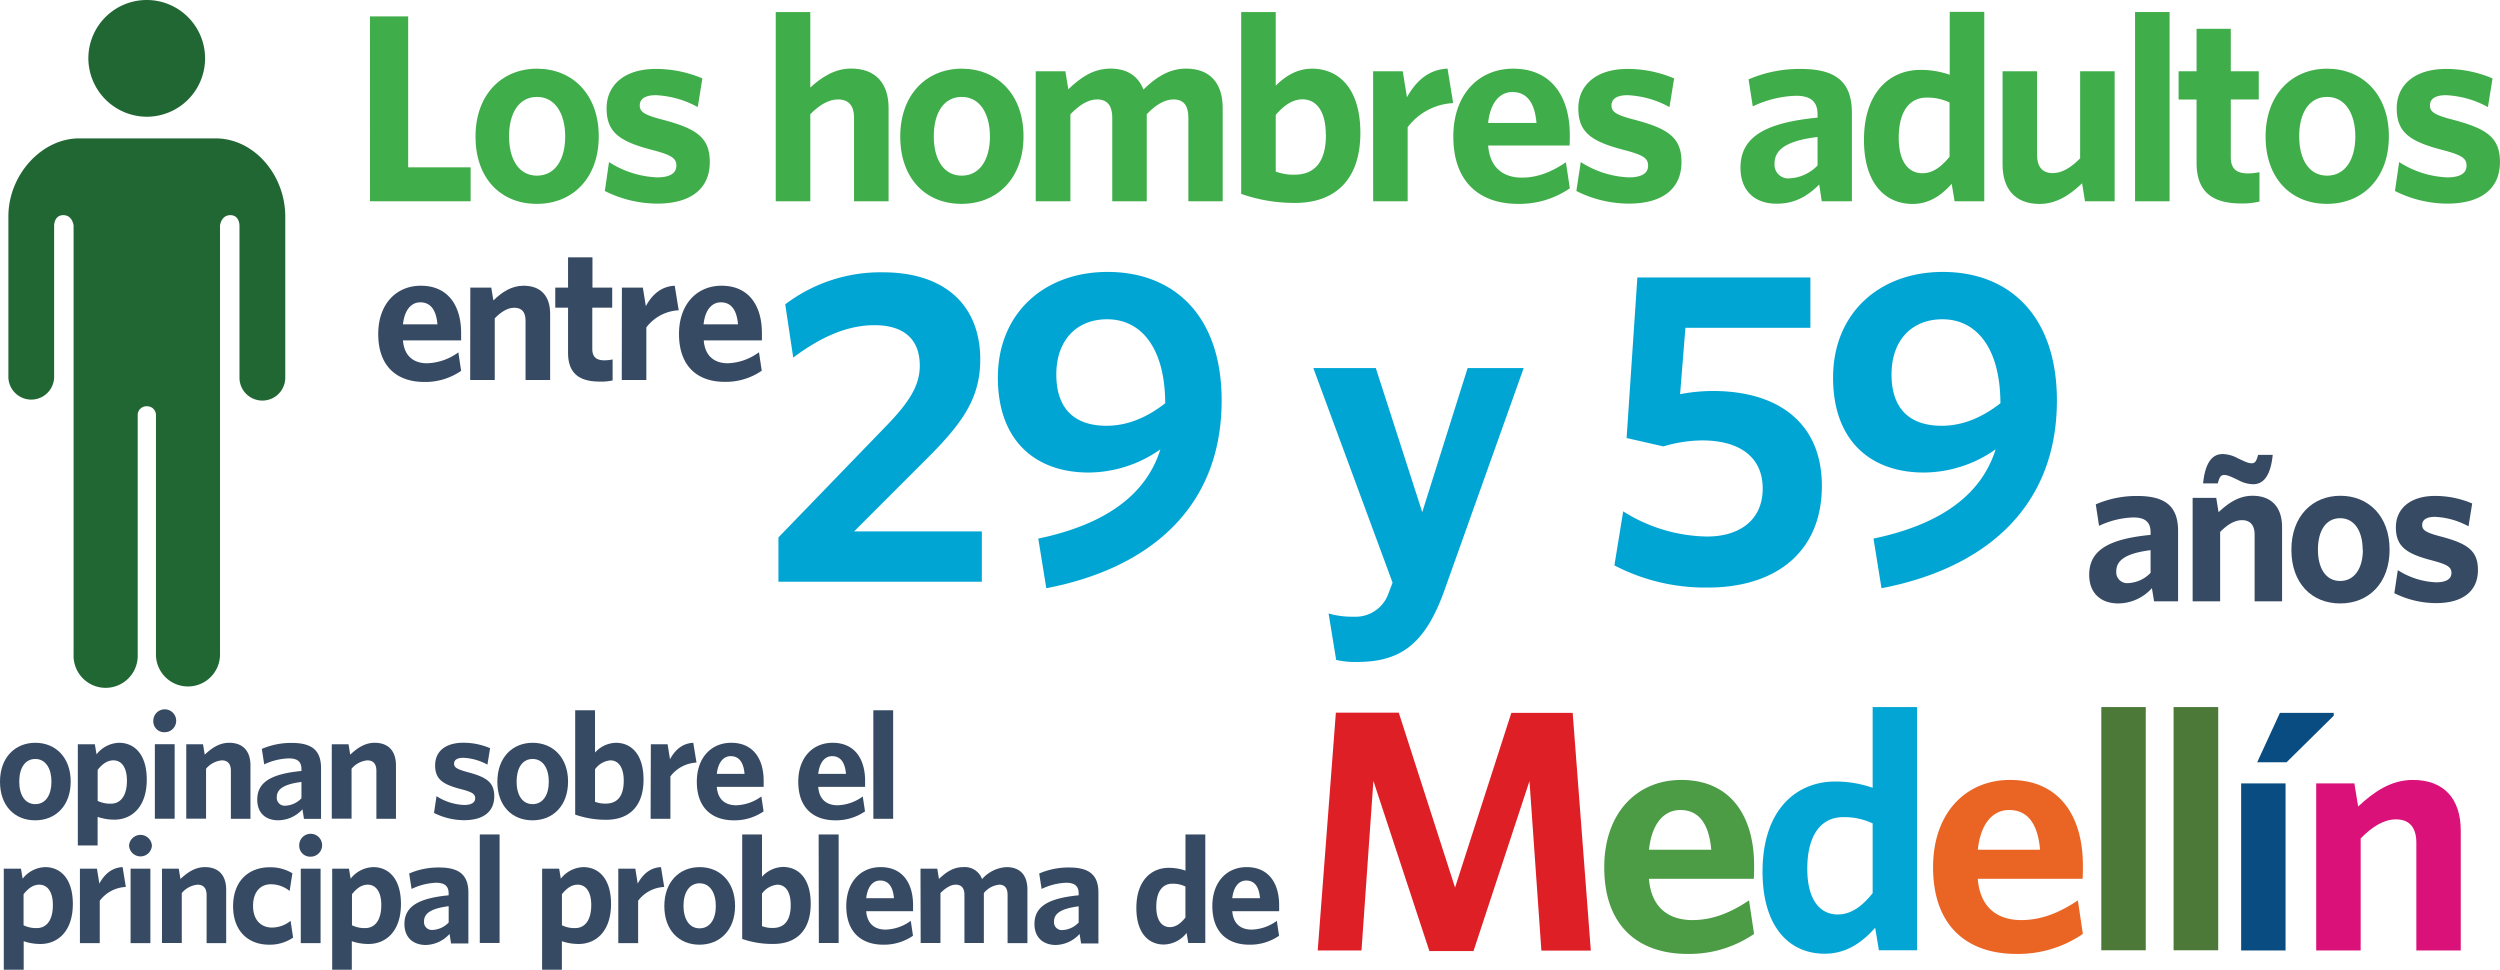 <svg xmlns="http://www.w3.org/2000/svg" viewBox="0 0 596.2 231.27"><title>Asset 4</title><g id="Layer_2" data-name="Layer 2"><g id="Capa_1" data-name="Capa 1"><path d="M90.2,79.65c0-7.18,4.34-11.51,10.16-11.51,6.68,0,9.61,5,9.61,11.26,0,.54,0,1.2,0,1.78H96.1c.29,3.67,2.48,5.45,5.74,5.45a13.2,13.2,0,0,0,7.47-2.6l.66,4.41a15,15,0,0,1-8.79,2.65C94.87,91.09,90.2,87.58,90.2,79.65Zm14.12-2.31c-.29-3.38-1.61-5.24-4.09-5.24-2.1,0-3.75,1.73-4.13,5.24Z" style="fill:#374a63"/><path d="M112.16,68.59h5l.5,3.06c2.06-2,4.33-3.51,7.22-3.51,4.13,0,6.32,2.51,6.32,6.68V90.63h-5.87V76.39c0-1.81-.78-3-2.68-3-1.61,0-3.18,1-4.66,2.52V90.63h-5.86Z" style="fill:#374a63"/><path d="M135.47,84.15V73.38h-3.05V68.59h3.05V61.37h5.82v7.22H146v4.79h-4.75V83.2c0,1.78.83,2.73,2.85,2.73a10,10,0,0,0,2-.21v5A11.78,11.78,0,0,1,143,91C138.53,91,135.47,89.35,135.47,84.15Z" style="fill:#374a63"/><path d="M148.31,68.59h5l.71,4.42c1.4-2.56,3.5-4.71,6.89-4.87l.95,5.86a10.3,10.3,0,0,0-7.72,4.08V90.63h-5.86Z" style="fill:#374a63"/><path d="M161.93,79.65c0-7.18,4.33-11.51,10.15-11.51,6.69,0,9.62,5,9.62,11.26,0,.54,0,1.2,0,1.78H167.83c.29,3.67,2.48,5.45,5.74,5.45A13.23,13.23,0,0,0,181,84l.66,4.41a15.06,15.06,0,0,1-8.79,2.65C166.59,91.09,161.93,87.58,161.93,79.65ZM176,77.34c-.29-3.38-1.61-5.24-4.08-5.24-2.11,0-3.76,1.73-4.13,5.24Z" style="fill:#374a63"/><path d="M327.53,186.23l-2.84,40.43H314.25l4.33-56.7h15L347,211.67,360.43,170h14.62l4.33,56.7H367.59l-2.84-40.43L351.4,226.81H340.88Z" style="fill:#de1f26"/><path d="M382.58,206.82c0-13,7.84-20.82,18.35-20.82,12.09,0,17.39,9,17.39,20.37,0,1,0,2.16-.08,3.21h-25c.52,6.64,4.48,9.84,10.37,9.84,4.85,0,9.18-1.79,13.5-4.7l1.2,8a27.32,27.32,0,0,1-15.89,4.77C391,227.48,382.58,221.14,382.58,206.82Zm25.52-4.18c-.53-6.12-2.91-9.47-7.39-9.47-3.8,0-6.79,3.13-7.46,9.47Z" style="fill:#4c9b45"/><path d="M420.33,207.86c0-14.92,8.21-21.48,17.31-21.48a27,27,0,0,1,8.95,1.49V168.62h10.59v58h-9.1l-.89-5.37c-2.84,3.21-6.64,6.19-12,6.19C426.9,227.48,420.33,221.29,420.33,207.86ZM446.59,213V196.37a15.56,15.56,0,0,0-7.09-1.49c-4.92,0-8.5,3.88-8.5,12.31,0,7.46,3.06,10.89,7.24,10.89C441.52,218.08,444.13,216.07,446.59,213Z" style="fill:#03a5d4"/><path d="M461,206.82c0-13,7.83-20.82,18.35-20.82,12.09,0,17.38,9,17.38,20.37,0,1,0,2.16-.07,3.21h-25c.52,6.64,4.47,9.84,10.37,9.84,4.85,0,9.17-1.79,13.5-4.7l1.19,8a27.29,27.29,0,0,1-15.89,4.77C469.42,227.48,461,221.14,461,206.82Zm25.51-4.18c-.52-6.12-2.91-9.47-7.38-9.47-3.81,0-6.79,3.13-7.46,9.47Z" style="fill:#ea6524"/><path d="M501.12,168.62h10.6v58h-10.6Z" style="fill:#4c7838"/><path d="M518.36,168.62H529v58H518.36Z" style="fill:#4c7838"/><path d="M534.47,186.82h10.59v39.84H534.47ZM543.72,170h12.83v.68l-11.26,11.11h-7Z" style="fill:#094c81"/><path d="M552.37,186.82h9.1l.9,5.52c3.73-3.5,7.83-6.34,13.06-6.34,7.46,0,11.41,4.55,11.41,12.09v28.57H576.25V200.92c0-3.28-1.42-5.52-4.85-5.52-2.91,0-5.75,1.79-8.43,4.55v26.71h-10.6Z" style="fill:#da1179"/><path d="M88.23,3.91h9.11v36h14.9V48h-24Z" style="fill:#3fad49"/><path d="M113.4,32.56c0-10,6.26-16.18,14.67-16.18s14.72,6.09,14.72,16.12S136.53,48.62,128,48.62,113.4,42.59,113.4,32.56Zm21.39,0c0-5.51-2.43-9.45-6.72-9.45s-6.67,3.82-6.67,9.39,2.38,9.39,6.67,9.39S134.79,38.07,134.79,32.56Z" style="fill:#3fad49"/><path d="M144.24,45.55l1-6.9a22.87,22.87,0,0,0,11.48,3.65c3.07,0,4.58-1,4.58-2.78s-1.1-2.55-5.8-3.77c-7.65-2-10.84-4.12-10.84-9.92,0-5.56,4.29-9.39,11.71-9.39a28.25,28.25,0,0,1,11.13,2.26l-1.1,6.84a22.76,22.76,0,0,0-10-2.84c-2.61,0-3.83.93-3.83,2.44s1,2.26,5.51,3.42c8.12,2.14,11.19,4.29,11.19,10.09,0,6.32-4.46,9.91-12.58,9.91A28.08,28.08,0,0,1,144.24,45.55Z" style="fill:#3fad49"/><path d="M185,2.87h8.24v18c2.6-2.37,5.74-4.52,9.74-4.52,5.85,0,8.93,3.54,8.93,9.39V48h-8.24V28c0-2.55-1.1-4.29-3.82-4.29-2.27,0-4.53,1.39-6.61,3.53V48H185Z" style="fill:#3fad49"/><path d="M214.69,32.56c0-10,6.26-16.18,14.67-16.18s14.73,6.09,14.73,16.12-6.27,16.12-14.79,16.12S214.69,42.59,214.69,32.56Zm21.39,0c0-5.51-2.43-9.45-6.72-9.45s-6.67,3.82-6.67,9.39,2.38,9.39,6.67,9.39S236.08,38.07,236.08,32.56Z" style="fill:#3fad49"/><path d="M247,17h7.07l.7,4.29c2.9-2.78,5.92-4.93,10.09-4.93s6.67,2,7.83,5c2.78-2.79,6.09-5,10.14-5,5.8,0,8.76,3.54,8.76,9.39V48H283.4V28c0-2.55-.93-4.29-3.54-4.29-2.2,0-4.35,1.39-6.38,3.53V48h-8.23V28c0-2.55-1-4.29-3.6-4.29-2.2,0-4.29,1.39-6.38,3.53V48H247Z" style="fill:#3fad49"/><path d="M296,46.24V2.87h8.24V20.44c2-2,4.81-4.06,8.64-4.06,6.49,0,11.54,4.81,11.54,15.31,0,11.36-6.21,16.7-15.54,16.7A38.23,38.23,0,0,1,296,46.24Zm20.18-14.09c0-5.8-2.37-8.46-5.56-8.46-2.44,0-4.53,1.56-6.38,3.71V40.91a11.85,11.85,0,0,0,4.46.75C313.26,41.66,316.21,38.94,316.21,32.15Z" style="fill:#3fad49"/><path d="M327.46,17h7.07l1,6.2c2-3.59,4.93-6.61,9.68-6.84l1.34,8.23a14.47,14.47,0,0,0-10.85,5.75V48h-8.23Z" style="fill:#3fad49"/><path d="M346.59,32.56c0-10.09,6.09-16.18,14.27-16.18,9.39,0,13.51,7,13.51,15.83,0,.75,0,1.68-.06,2.49H354.89c.4,5.16,3.47,7.66,8.06,7.66,3.76,0,7.13-1.39,10.49-3.66l.93,6.21A21.21,21.21,0,0,1,362,48.62C353.15,48.62,346.59,43.69,346.59,32.56Zm19.83-3.25c-.4-4.75-2.26-7.36-5.74-7.36-2.95,0-5.27,2.43-5.79,7.36Z" style="fill:#3fad49"/><path d="M375.93,45.55l1.05-6.9a22.84,22.84,0,0,0,11.48,3.65c3.07,0,4.58-1,4.58-2.78s-1.1-2.55-5.8-3.77c-7.66-2-10.84-4.12-10.84-9.92,0-5.56,4.29-9.39,11.71-9.39a28.25,28.25,0,0,1,11.13,2.26l-1.1,6.84a22.76,22.76,0,0,0-10-2.84c-2.61,0-3.83.93-3.83,2.44s1,2.26,5.51,3.42C397.91,30.7,401,32.85,401,38.65c0,6.32-4.46,9.91-12.58,9.91A28,28,0,0,1,375.93,45.55Z" style="fill:#3fad49"/><path d="M415.07,40c0-7.42,6-10.73,18.38-11.95v-.81c0-3.19-1.86-4.4-5.16-4.4A25.71,25.71,0,0,0,418,25.37l-1-6.44a30.62,30.62,0,0,1,12.41-2.49c8.17,0,12.23,2.9,12.23,10.44V48h-7.19L433.85,44c-2.55,2.55-5.62,4.58-10.09,4.58C418.55,48.62,415.07,45.55,415.07,40Zm18.38-.58V32.67c-8.29,1-10.26,3.48-10.26,6.38a3.26,3.26,0,0,0,3.59,3.48A9.88,9.88,0,0,0,433.45,39.46Z" style="fill:#3fad49"/><path d="M444.52,33.37c0-11.6,6.38-16.7,13.45-16.7a20.83,20.83,0,0,1,7,1.16v-15h8.24V48h-7.08l-.69-4.17c-2.21,2.49-5.16,4.81-9.34,4.81C449.62,48.62,444.52,43.81,444.52,33.37Zm20.41,4V24.44a12.14,12.14,0,0,0-5.51-1.16c-3.82,0-6.61,3-6.61,9.57,0,5.8,2.38,8.46,5.63,8.46C461,41.31,463,39.75,464.93,37.37Z" style="fill:#3fad49"/><path d="M477.57,39.23V17h8.23V37c0,2.55,1.11,4.29,3.72,4.29,2.26,0,4.46-1.39,6.55-3.53V17h8.23V48h-7.07l-.7-4.29c-2.84,2.73-6.09,4.93-10.15,4.93C480.59,48.62,477.57,45.08,477.57,39.23Z" style="fill:#3fad49"/><path d="M509.17,2.87h8.23V48h-8.23Z" style="fill:#3fad49"/><path d="M523.84,38.88V23.74h-4.29V17h4.29V6.87H532V17h6.67v6.72H532v13.8c0,2.5,1.16,3.83,4,3.83a13.49,13.49,0,0,0,2.84-.29v7a16.74,16.74,0,0,1-4.47.46C528.13,48.5,523.84,46.18,523.84,38.88Z" style="fill:#3fad49"/><path d="M540.3,32.56c0-10,6.27-16.18,14.67-16.18S569.7,22.47,569.7,32.5s-6.26,16.12-14.78,16.12S540.3,42.59,540.3,32.56Zm21.4,0c0-5.51-2.43-9.45-6.73-9.45s-6.66,3.82-6.66,9.39,2.37,9.39,6.66,9.39S561.7,38.07,561.7,32.56Z" style="fill:#3fad49"/><path d="M571.15,45.55l1-6.9a22.9,22.9,0,0,0,11.48,3.65c3.08,0,4.59-1,4.59-2.78s-1.11-2.55-5.8-3.77c-7.66-2-10.85-4.12-10.85-9.92,0-5.56,4.3-9.39,11.72-9.39a28.25,28.25,0,0,1,11.13,2.26l-1.1,6.84a22.76,22.76,0,0,0-10-2.84c-2.61,0-3.83.93-3.83,2.44s1,2.26,5.51,3.42c8.12,2.14,11.19,4.29,11.19,10.09,0,6.32-4.47,9.91-12.58,9.91A28,28,0,0,1,571.15,45.55Z" style="fill:#3fad49"/><path d="M0,186.42c0-5.76,3.59-9.28,8.42-9.28s8.44,3.49,8.44,9.25-3.59,9.24-8.48,9.24S0,192.17,0,186.42Zm12.27,0c0-3.16-1.39-5.42-3.85-5.42s-3.83,2.19-3.83,5.39,1.36,5.38,3.83,5.38S12.27,189.58,12.27,186.42Z" style="fill:#374a63"/><path d="M18.56,177.5h4.06l.4,2.4a7.1,7.1,0,0,1,5.36-2.76c3.69,0,6.62,2.76,6.62,8.78,0,6.62-3.66,9.55-7.72,9.55a11.87,11.87,0,0,1-4-.67v6.82H18.56Zm11.71,8.69c0-3.33-1.39-4.86-3.22-4.86-1.5,0-2.66.9-3.76,2.26V191a7,7,0,0,0,3.16.66C28.64,191.67,30.27,189.94,30.27,186.19Z" style="fill:#374a63"/><path d="M36.56,172a2.73,2.73,0,1,1,2.73,2.62A2.59,2.59,0,0,1,36.56,172Zm.37,5.48h4.72v17.77H36.93Z" style="fill:#374a63"/><path d="M44.42,177.5h4l.4,2.47c1.67-1.57,3.5-2.83,5.82-2.83,3.33,0,5.09,2,5.09,5.39v12.74H55.06V183.79c0-1.46-.63-2.46-2.16-2.46a5.56,5.56,0,0,0-3.76,2v11.91H44.42Z" style="fill:#374a63"/><path d="M61.35,190.71c0-4.26,3.43-6.15,10.54-6.85v-.47c0-1.83-1.06-2.53-3-2.53a14.74,14.74,0,0,0-5.88,1.43l-.57-3.69a17.69,17.69,0,0,1,7.12-1.43c4.69,0,7,1.66,7,6v12.11H72.49L72.13,193a7.88,7.88,0,0,1-5.79,2.62C63.35,195.63,61.35,193.87,61.35,190.71Zm10.54-.33v-3.9c-4.75.6-5.88,2-5.88,3.66a1.87,1.87,0,0,0,2.06,2A5.64,5.64,0,0,0,71.89,190.38Z" style="fill:#374a63"/><path d="M79.12,177.5h4l.4,2.47c1.67-1.57,3.5-2.83,5.83-2.83,3.32,0,5.08,2,5.08,5.39v12.74H89.76V183.79c0-1.46-.63-2.46-2.16-2.46a5.56,5.56,0,0,0-3.76,2v11.91H79.12Z" style="fill:#374a63"/><path d="M103.5,193.87l.6-4a13.08,13.08,0,0,0,6.59,2.1c1.76,0,2.63-.6,2.63-1.6s-.64-1.46-3.33-2.16c-4.39-1.13-6.22-2.36-6.22-5.69s2.46-5.39,6.72-5.39a16.18,16.18,0,0,1,6.39,1.3l-.64,3.92a13.12,13.12,0,0,0-5.75-1.63c-1.5,0-2.2.54-2.2,1.4s.6,1.3,3.16,2c4.66,1.23,6.42,2.47,6.42,5.79,0,3.63-2.56,5.69-7.21,5.69A16.14,16.14,0,0,1,103.5,193.87Z" style="fill:#374a63"/><path d="M118.61,186.42c0-5.76,3.59-9.28,8.41-9.28s8.45,3.49,8.45,9.25-3.59,9.24-8.48,9.24S118.61,192.17,118.61,186.42Zm12.27,0c0-3.16-1.39-5.42-3.86-5.42s-3.82,2.19-3.82,5.39,1.36,5.38,3.82,5.38S130.88,189.58,130.88,186.42Z" style="fill:#374a63"/><path d="M137.17,194.27V169.39h4.73v10.08a6.92,6.92,0,0,1,4.95-2.33c3.73,0,6.62,2.76,6.62,8.78,0,6.52-3.56,9.58-8.91,9.58A22.17,22.17,0,0,1,137.17,194.27Zm11.58-8.08c0-3.33-1.37-4.86-3.19-4.86a5.06,5.06,0,0,0-3.66,2.13v7.75a6.74,6.74,0,0,0,2.56.43C147.05,191.64,148.75,190.08,148.75,186.19Z" style="fill:#374a63"/><path d="M155.21,177.5h4l.57,3.56c1.13-2.06,2.83-3.79,5.55-3.92l.77,4.72a8.32,8.32,0,0,0-6.22,3.29v10.12h-4.72Z" style="fill:#374a63"/><path d="M166.18,186.42c0-5.79,3.5-9.28,8.19-9.28,5.39,0,7.75,4,7.75,9.08,0,.43,0,1,0,1.43H170.94c.23,3,2,4.39,4.63,4.39a10.64,10.64,0,0,0,6-2.1l.53,3.56a12.18,12.18,0,0,1-7.09,2.13C169.94,195.63,166.18,192.81,166.18,186.42Zm11.38-1.86c-.23-2.73-1.3-4.23-3.29-4.23-1.7,0-3,1.4-3.33,4.23Z" style="fill:#374a63"/><path d="M190.37,186.42c0-5.79,3.49-9.28,8.18-9.28,5.39,0,7.76,4,7.76,9.08,0,.43,0,1,0,1.43H195.13c.23,3,2,4.39,4.62,4.39a10.64,10.64,0,0,0,6-2.1l.54,3.56a12.18,12.18,0,0,1-7.09,2.13C194.13,195.63,190.37,192.81,190.37,186.42Zm11.38-1.86c-.23-2.73-1.3-4.23-3.3-4.23-1.69,0-3,1.4-3.32,4.23Z" style="fill:#374a63"/><path d="M208.27,169.39H213v25.88h-4.72Z" style="fill:#374a63"/><path d="M.9,207.16H5l.4,2.39a7.08,7.08,0,0,1,5.35-2.76c3.69,0,6.62,2.76,6.62,8.78,0,6.62-3.66,9.55-7.72,9.55a12.19,12.19,0,0,1-4-.66v6.81H.9Zm11.71,8.68c0-3.33-1.4-4.86-3.23-4.86-1.5,0-2.66.9-3.76,2.27v7.41a6.84,6.84,0,0,0,3.16.67C11,221.33,12.61,219.6,12.61,215.84Z" style="fill:#374a63"/><path d="M19.06,207.16h4.06l.57,3.56c1.13-2.07,2.82-3.79,5.55-3.93l.77,4.73a8.27,8.27,0,0,0-6.22,3.29v10.11H19.06Z" style="fill:#374a63"/><path d="M30.78,201.67a2.73,2.73,0,0,1,5.45,0,2.73,2.73,0,0,1-5.45,0Zm.36,5.49h4.72v17.76H31.14Z" style="fill:#374a63"/><path d="M38.63,207.16h4l.4,2.46c1.67-1.56,3.5-2.83,5.83-2.83,3.32,0,5.08,2,5.08,5.39v12.74H49.27V213.44c0-1.46-.63-2.46-2.16-2.46a5.56,5.56,0,0,0-3.76,2v11.91H38.63Z" style="fill:#374a63"/><path d="M55.59,216.14c0-6.22,3.9-9.31,8.69-9.31a10,10,0,0,1,5.45,1.43l-.66,4.22a7.09,7.09,0,0,0-4.49-1.6c-2.43,0-4.23,1.77-4.23,5.16s1.93,5.16,4.49,5.16a7.05,7.05,0,0,0,4.46-1.6l.6,4a9.86,9.86,0,0,1-5.82,1.69C59.09,225.25,55.59,221.93,55.59,216.14Z" style="fill:#374a63"/><path d="M71.36,201.67a2.73,2.73,0,1,1,2.73,2.63A2.6,2.6,0,0,1,71.36,201.67Zm.37,5.49h4.72v17.76H71.73Z" style="fill:#374a63"/><path d="M79.22,207.16h4l.4,2.39A7.1,7.1,0,0,1,89,206.79c3.69,0,6.62,2.76,6.62,8.78,0,6.62-3.66,9.55-7.72,9.55a12.14,12.14,0,0,1-4-.66v6.81H79.22Zm11.71,8.68c0-3.33-1.4-4.86-3.23-4.86-1.5,0-2.66.9-3.76,2.27v7.41a6.84,6.84,0,0,0,3.16.67C89.3,221.33,90.93,219.6,90.93,215.84Z" style="fill:#374a63"/><path d="M96.45,220.36c0-4.25,3.43-6.15,10.54-6.85v-.46c0-1.83-1.06-2.53-3-2.53A14.74,14.74,0,0,0,98.15,212l-.57-3.69a17.52,17.52,0,0,1,7.12-1.43c4.69,0,7,1.66,7,6v12.11h-4.13l-.36-2.26a7.89,7.89,0,0,1-5.79,2.63C98.45,225.29,96.45,223.52,96.45,220.36ZM107,220v-3.89c-4.75.6-5.88,2-5.88,3.66a1.87,1.87,0,0,0,2.06,2A5.64,5.64,0,0,0,107,220Z" style="fill:#374a63"/><path d="M114.42,199h4.72v25.88h-4.72Z" style="fill:#374a63"/><path d="M129.29,207.16h4.06l.39,2.39a7.11,7.11,0,0,1,5.36-2.76c3.69,0,6.62,2.76,6.62,8.78,0,6.62-3.66,9.55-7.72,9.55a12.19,12.19,0,0,1-4-.66v6.81h-4.72ZM141,215.84c0-3.33-1.4-4.86-3.23-4.86-1.5,0-2.66.9-3.76,2.27v7.41a6.84,6.84,0,0,0,3.16.67C139.37,221.33,141,219.6,141,215.84Z" style="fill:#374a63"/><path d="M147.45,207.16h4.06l.57,3.56c1.13-2.07,2.82-3.79,5.55-3.93l.77,4.73a8.27,8.27,0,0,0-6.22,3.29v10.11h-4.73Z" style="fill:#374a63"/><path d="M158.43,216.07c0-5.75,3.59-9.28,8.42-9.28s8.45,3.5,8.45,9.25-3.6,9.25-8.49,9.25S158.43,221.83,158.43,216.07Zm12.28,0c0-3.16-1.4-5.42-3.86-5.42S163,212.85,163,216s1.37,5.39,3.83,5.39S170.71,219.23,170.71,216.07Z" style="fill:#374a63"/><path d="M177,223.92V199h4.72v10.08a7,7,0,0,1,5-2.33c3.72,0,6.62,2.76,6.62,8.78,0,6.52-3.56,9.58-8.92,9.58A21.86,21.86,0,0,1,177,223.92Zm11.57-8.08c0-3.33-1.36-4.86-3.19-4.86a5.08,5.08,0,0,0-3.66,2.13v7.75a6.77,6.77,0,0,0,2.56.44C186.88,221.3,188.57,219.73,188.57,215.84Z" style="fill:#374a63"/><path d="M195.23,199H200v25.88h-4.72Z" style="fill:#374a63"/><path d="M201.82,216.07c0-5.78,3.49-9.28,8.18-9.28,5.39,0,7.75,4,7.75,9.08,0,.44,0,1,0,1.43H206.57c.24,3,2,4.39,4.63,4.39a10.62,10.62,0,0,0,6-2.09l.53,3.56a12.17,12.17,0,0,1-7.08,2.13C205.58,225.29,201.82,222.46,201.82,216.07Zm11.37-1.86c-.23-2.73-1.29-4.22-3.29-4.22-1.7,0-3,1.39-3.33,4.22Z" style="fill:#374a63"/><path d="M219.52,207.16h4l.4,2.46c1.67-1.6,3.4-2.83,5.79-2.83a4.37,4.37,0,0,1,4.49,2.86,8.36,8.36,0,0,1,5.82-2.86c3.33,0,5,2,5,5.39v12.74h-4.73V213.44c0-1.46-.53-2.46-2-2.46a5.39,5.39,0,0,0-3.66,2v11.91H230V213.44c0-1.46-.56-2.46-2.06-2.46-1.26,0-2.46.8-3.66,2v11.91h-4.72Z" style="fill:#374a63"/><path d="M246.7,220.36c0-4.25,3.42-6.15,10.54-6.85v-.46c0-1.83-1.06-2.53-3-2.53A14.7,14.7,0,0,0,248.4,212l-.57-3.69a17.52,17.52,0,0,1,7.12-1.43c4.69,0,7,1.66,7,6v12.11h-4.13l-.36-2.26a7.89,7.89,0,0,1-5.79,2.63C248.69,225.29,246.7,223.52,246.7,220.36Zm10.54-.33v-3.89c-4.75.6-5.88,2-5.88,3.66a1.86,1.86,0,0,0,2.06,2A5.64,5.64,0,0,0,257.24,220Z" style="fill:#374a63"/><path d="M271,216.54c0-6.65,3.65-9.58,7.71-9.58a12.14,12.14,0,0,1,4,.66V199h4.73v25.88h-4.06l-.4-2.39a7.08,7.08,0,0,1-5.36,2.76C273.91,225.29,271,222.53,271,216.54Zm11.7,2.29v-7.41a6.81,6.81,0,0,0-3.16-.67c-2.19,0-3.79,1.73-3.79,5.49,0,3.33,1.37,4.86,3.23,4.86C280.43,221.1,281.6,220.2,282.69,218.83Z" style="fill:#374a63"/><path d="M289.12,216.07c0-5.78,3.49-9.28,8.18-9.28,5.39,0,7.75,4,7.75,9.08,0,.44,0,1,0,1.43H293.87c.24,3,2,4.39,4.63,4.39a10.62,10.62,0,0,0,6-2.09l.53,3.56a12.17,12.17,0,0,1-7.08,2.13C292.88,225.29,289.12,222.46,289.12,216.07Zm11.37-1.86c-.23-2.73-1.29-4.22-3.29-4.22-1.7,0-3,1.39-3.33,4.22Z" style="fill:#374a63"/><path d="M498.23,137.07c0-5.91,4.76-8.55,14.64-9.51v-.65c0-2.54-1.48-3.51-4.11-3.51a20.57,20.57,0,0,0-8.18,2l-.78-5.12a24.43,24.43,0,0,1,9.88-2c6.52,0,9.75,2.31,9.75,8.32V143.4H513.7l-.51-3.14a10.91,10.91,0,0,1-8,3.65C501,143.91,498.23,141.46,498.23,137.07Zm14.64-.46V131.2c-6.6.84-8.18,2.78-8.18,5.08a2.6,2.6,0,0,0,2.87,2.78A7.9,7.9,0,0,0,512.87,136.61Z" style="fill:#374a63"/><path d="M522.9,118.73h5.63l.55,3.42c2.31-2.17,4.85-3.92,8.09-3.92,4.62,0,7.06,2.81,7.06,7.48V143.4h-6.55V127.46c0-2-.88-3.41-3-3.41-1.8,0-3.55,1.1-5.22,2.81V143.4H522.9Zm10.85-4.25c-1.94-.92-2.54-1.2-3.33-1.2s-1.1.42-1.52,2h-3.51c.51-4.95,2.17-7,4.66-7a7.9,7.9,0,0,1,3.61,1c1.94.92,2.54,1.2,3.32,1.2s1.11-.42,1.53-2H542c-.51,4.94-2.17,7-4.67,7A7.73,7.73,0,0,1,533.75,114.48Z" style="fill:#374a63"/><path d="M546.45,131.11c0-8,5-12.88,11.69-12.88s11.73,4.84,11.73,12.84-5,12.84-11.78,12.84S546.45,139.1,546.45,131.11Zm17,0c0-4.39-1.94-7.53-5.36-7.53s-5.31,3-5.31,7.49,1.89,7.48,5.31,7.48S563.5,135.5,563.5,131.11Z" style="fill:#374a63"/><path d="M571,141.46l.83-5.5a18.18,18.18,0,0,0,9.15,2.91c2.44,0,3.64-.83,3.64-2.22s-.87-2-4.61-3c-6.1-1.57-8.64-3.28-8.64-7.9,0-4.43,3.42-7.48,9.33-7.48a22.49,22.49,0,0,1,8.87,1.8l-.88,5.45a18.2,18.2,0,0,0-8-2.26c-2.08,0-3.05.74-3.05,1.94s.83,1.8,4.39,2.73c6.46,1.7,8.91,3.41,8.91,8,0,5-3.55,7.9-10,7.9A22.35,22.35,0,0,1,571,141.46Z" style="fill:#374a63"/><path d="M185.64,128.16l25.21-26.07c5.73-5.83,8.5-9.93,8.5-14.9,0-6.39-3.92-9.64-10.79-9.64s-13.28,3.15-19.39,7.73l-1.91-12.7a37.6,37.6,0,0,1,23.3-7.64c14.52,0,23.21,7.64,23.21,20.82,0,9.45-4.49,15.47-13.37,24.26l-16.71,16.71h30.46v12H185.64Z" style="fill:#01a5d4"/><path d="M247.61,128.44c14.32-3,25.4-9.35,29.12-21.29a29.88,29.88,0,0,1-17.09,5.54c-12.79,0-21.67-7.64-21.67-22.63,0-15.38,11.07-25.21,26.16-25.21,16,0,27.21,10.6,27.21,30.65,0,25.78-17.47,40.11-41.82,44.78Zm30.27-32.27V96c-.1-13.18-5.83-19.86-13.85-19.86-7.16,0-12.12,4.87-12.12,13.17,0,7.83,4,12.23,12,12.23C269,101.52,273.58,99.51,277.88,96.17Z" style="fill:#01a5d4"/><path d="M318.65,157.38l-1.81-11.08a20.33,20.33,0,0,0,6,.77,8.3,8.3,0,0,0,8.21-5.35l1.05-2.77-18.9-51.18H328.1l11.08,34.37L350,87.77h13.37l-19,53.28c-4.59,12.7-10.51,16.81-20.72,16.81A20.22,20.22,0,0,1,318.65,157.38Z" style="fill:#01a5d4"/><path d="M385,134.84l2.1-12.89a38.4,38.4,0,0,0,20,6c7.64,0,13.27-3.82,13.27-11.46s-5.73-11.46-14.42-11.46a33,33,0,0,0-9.26,1.43l-8.78-2,2.57-38.29h41.26v12h-29.8L400.67,94a42.4,42.4,0,0,1,7.74-.76c16.13,0,26.07,8,26.07,22.63,0,15.85-11.08,24.25-27.22,24.25A47,47,0,0,1,385,134.84Z" style="fill:#01a5d4"/><path d="M446.79,128.44c14.33-3,25.4-9.35,29.13-21.29a29.91,29.91,0,0,1-17.1,5.54c-12.79,0-21.67-7.64-21.67-22.63,0-15.38,11.07-25.21,26.16-25.21,16,0,27.22,10.6,27.22,30.65,0,25.78-17.48,40.11-41.83,44.78Zm30.27-32.27V96c-.09-13.18-5.82-19.86-13.84-19.86-7.17,0-12.13,4.87-12.13,13.17,0,7.83,4,12.23,12,12.23C468.18,101.52,472.76,99.51,477.06,96.17Z" style="fill:#01a5d4"/><g id="adulto_hombre"><path d="M35,27.84A13.92,13.92,0,1,0,21.07,13.92,14,14,0,0,0,35,27.84Z" style="fill:#216734"/><path d="M51.37,33H18.89C9.88,33,2,41.76,2,51.58V90.07a5.46,5.46,0,0,0,10.91,0V53.77s0-2.46,2.19-2.46,2.45,2.46,2.45,2.46V156.11a7.65,7.65,0,1,0,15.29,0v-57A2.08,2.08,0,0,1,35,96.89h0a2.09,2.09,0,0,1,2.19,2.18v57a7.64,7.64,0,1,0,15.28,0V53.77s.27-2.46,2.46-2.46,2.18,2.46,2.18,2.46v36.3a5.46,5.46,0,0,0,10.92,0V51.58C68,41.76,60.65,33,51.37,33Z" style="fill:#216734"/></g></g></g></svg>